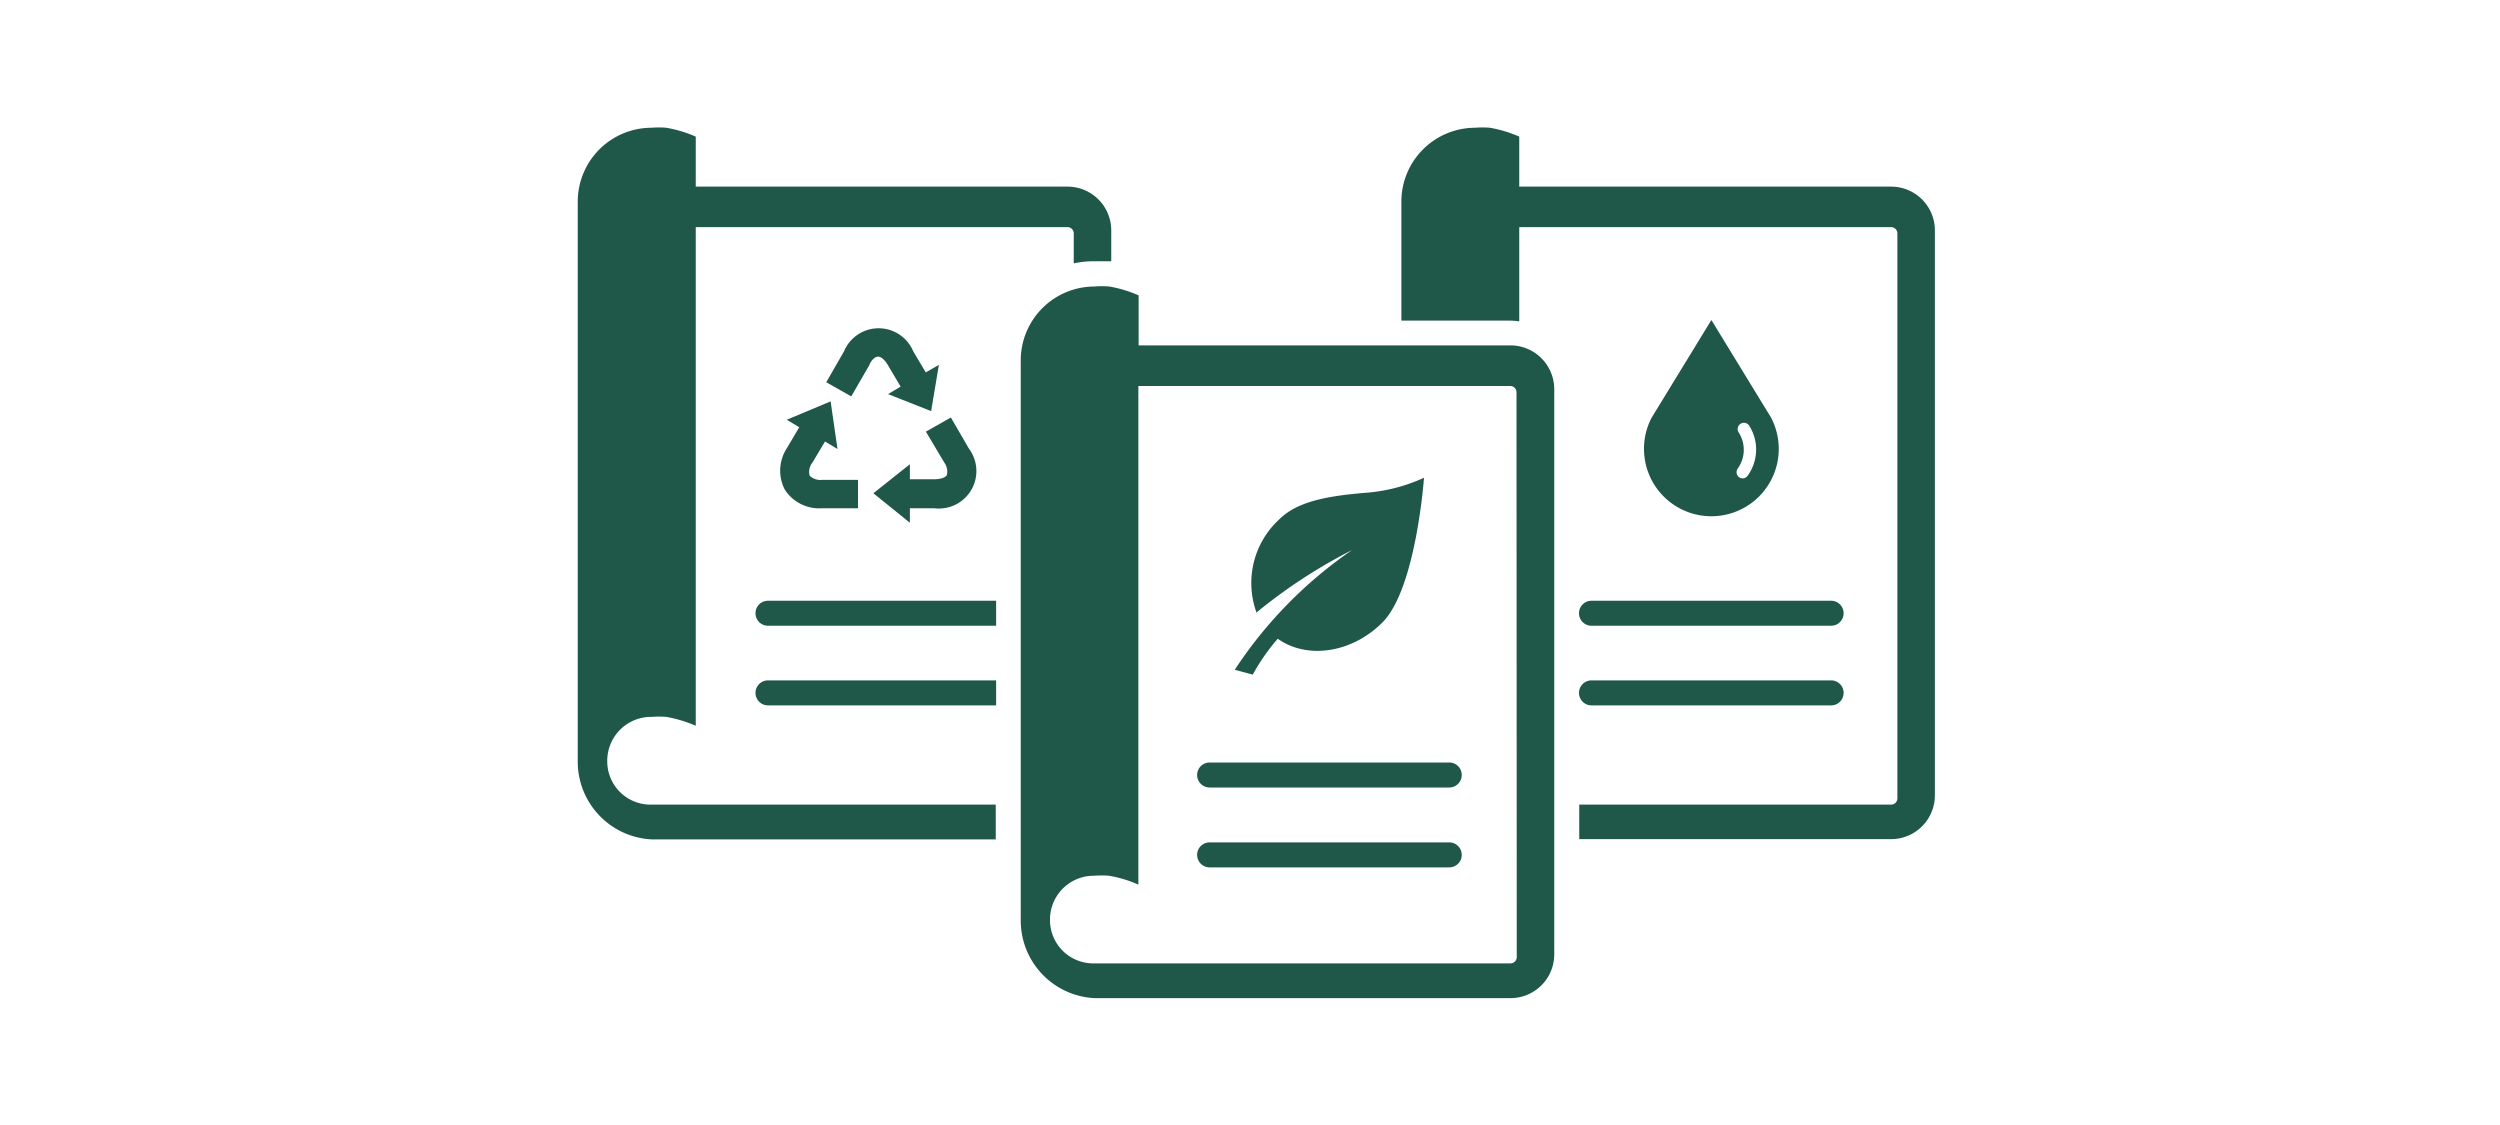 <svg xmlns="http://www.w3.org/2000/svg" viewBox="0 0 200 90"><title>environmentalProjects</title><g id="00e9649e-ef50-455c-9d2f-677fefda66a8" data-name="ARTWORK"><path d="M48.58,60.89a3.51,3.51,0,0,1,3.54-3.54,8.24,8.24,0,0,1,1.18,0,10.49,10.49,0,0,1,2.36.71V18.17H85.4a.5.5,0,0,1,.5.5v2.4a7.5,7.5,0,0,1,1.58-.17c.14,0,.44,0,.75,0s.46,0,.67,0V18.43a3.5,3.5,0,0,0-3.5-3.5H55.66v-4a10.27,10.27,0,0,0-2.36-.71,7.09,7.09,0,0,0-1.18,0,5.91,5.91,0,0,0-5.9,5.89v44.8a6.22,6.22,0,0,0,5.9,6.24H79.66V64.37H52.12A3.46,3.46,0,0,1,48.58,60.89Z" style="fill:#1f5748"/><path d="M70.25,28.53c.24,0,.55.27.8.71l1,1.69-1,.6,3.44,1.36.62-3.7-1.05.6-1-1.68a3,3,0,0,0-5.54,0l-1.42,2.47,2,1.13,1.43-2.47C69.7,28.8,70,28.53,70.25,28.53Z" style="fill:#1f5748"/><path d="M98.78,53.58l1.44.39a16.33,16.33,0,0,1,2-2.87c2.34,1.66,5.91,1.16,8.37-1.3,2.7-2.7,3.33-11.58,3.33-11.58a13.61,13.61,0,0,1-4.76,1.21c-2.76.24-5.32.62-6.82,2.12A6.91,6.91,0,0,0,100.52,49a42.3,42.3,0,0,1,7.65-5A34.74,34.74,0,0,0,98.78,53.58Z" style="fill:#1f5748"/><path d="M62.79,39.18a3.28,3.28,0,0,0,3,1.48h2.85V38.39H65.77a1.22,1.22,0,0,1-1-.34A1.19,1.19,0,0,1,65,37l1-1.68,1,.6-.55-3.81-3.51,1.47,1,.6-1,1.69A3.29,3.29,0,0,0,62.79,39.18Z" style="fill:#1f5748"/><path d="M72.79,40.66h1.94a3,3,0,0,0,2.77-4.79L76.07,33.4l-2,1.13L75.54,37a1.22,1.22,0,0,1,.21,1c-.12.21-.51.34-1,.34H72.79v-1.2l-2.92,2.32,2.92,2.36Z" style="fill:#1f5748"/><path d="M115.94,67.39H96.77a1,1,0,0,0,0,2h19.17a1,1,0,0,0,0-2Z" style="fill:#1f5748"/><path d="M115.94,61H96.77a1,1,0,0,0,0,2h19.17a1,1,0,0,0,0-2Z" style="fill:#1f5748"/><path d="M151.29,14.93H121.54v-4a10.11,10.11,0,0,0-2.35-.71,7.09,7.09,0,0,0-1.18,0,5.91,5.91,0,0,0-5.9,5.89v9.54h8.73a5.36,5.36,0,0,1,.7.06V18.17h29.75a.5.5,0,0,1,.5.5v45.2a.5.5,0,0,1-.5.5H126.34v2.76h24.95a3.5,3.5,0,0,0,3.5-3.5V18.43A3.5,3.5,0,0,0,151.29,14.93Z" style="fill:#1f5748"/><path d="M142.3,35.91a5.42,5.42,0,0,0-.62-2.51l-4.77-7.8-4.77,7.8a5.3,5.3,0,0,0-.62,2.51,5.39,5.39,0,0,0,10.78,0ZM139,37.51a2.57,2.57,0,0,0,.09-2.92.5.5,0,1,1,.85-.53,3.57,3.57,0,0,1-.13,4,.49.49,0,0,1-.41.21.53.53,0,0,1-.29-.1A.51.51,0,0,1,139,37.51Z" style="fill:#1f5748"/><path d="M127.32,56.43h19.17a1,1,0,0,0,0-2H127.32a1,1,0,0,0,0,2Z" style="fill:#1f5748"/><path d="M120.84,27.63H91.09v-4a10.11,10.11,0,0,0-2.35-.71,7.09,7.09,0,0,0-1.18,0,5.91,5.91,0,0,0-5.9,5.89v44.8a6.21,6.21,0,0,0,5.9,6.24h33.28a3.5,3.5,0,0,0,3.5-3.5V31.13A3.51,3.51,0,0,0,120.84,27.63Zm.5,48.94a.5.5,0,0,1-.5.5H87.56A3.46,3.46,0,0,1,84,73.59a3.5,3.5,0,0,1,3.54-3.53,6.87,6.87,0,0,1,1.18,0,9.82,9.82,0,0,1,2.35.71V30.88h29.75a.5.5,0,0,1,.5.5Z" style="fill:#1f5748"/><path d="M126.32,49.06a1,1,0,0,0,1,1h19.17a1,1,0,0,0,0-2H127.32A1,1,0,0,0,126.32,49.06Z" style="fill:#1f5748"/><path d="M79.69,54.43H61.44a1,1,0,0,0,0,2H79.69Z" style="fill:#1f5748"/><path d="M79.69,48.06H61.44a1,1,0,0,0,0,2H79.69Z" style="fill:#1f5748"/></g></svg>